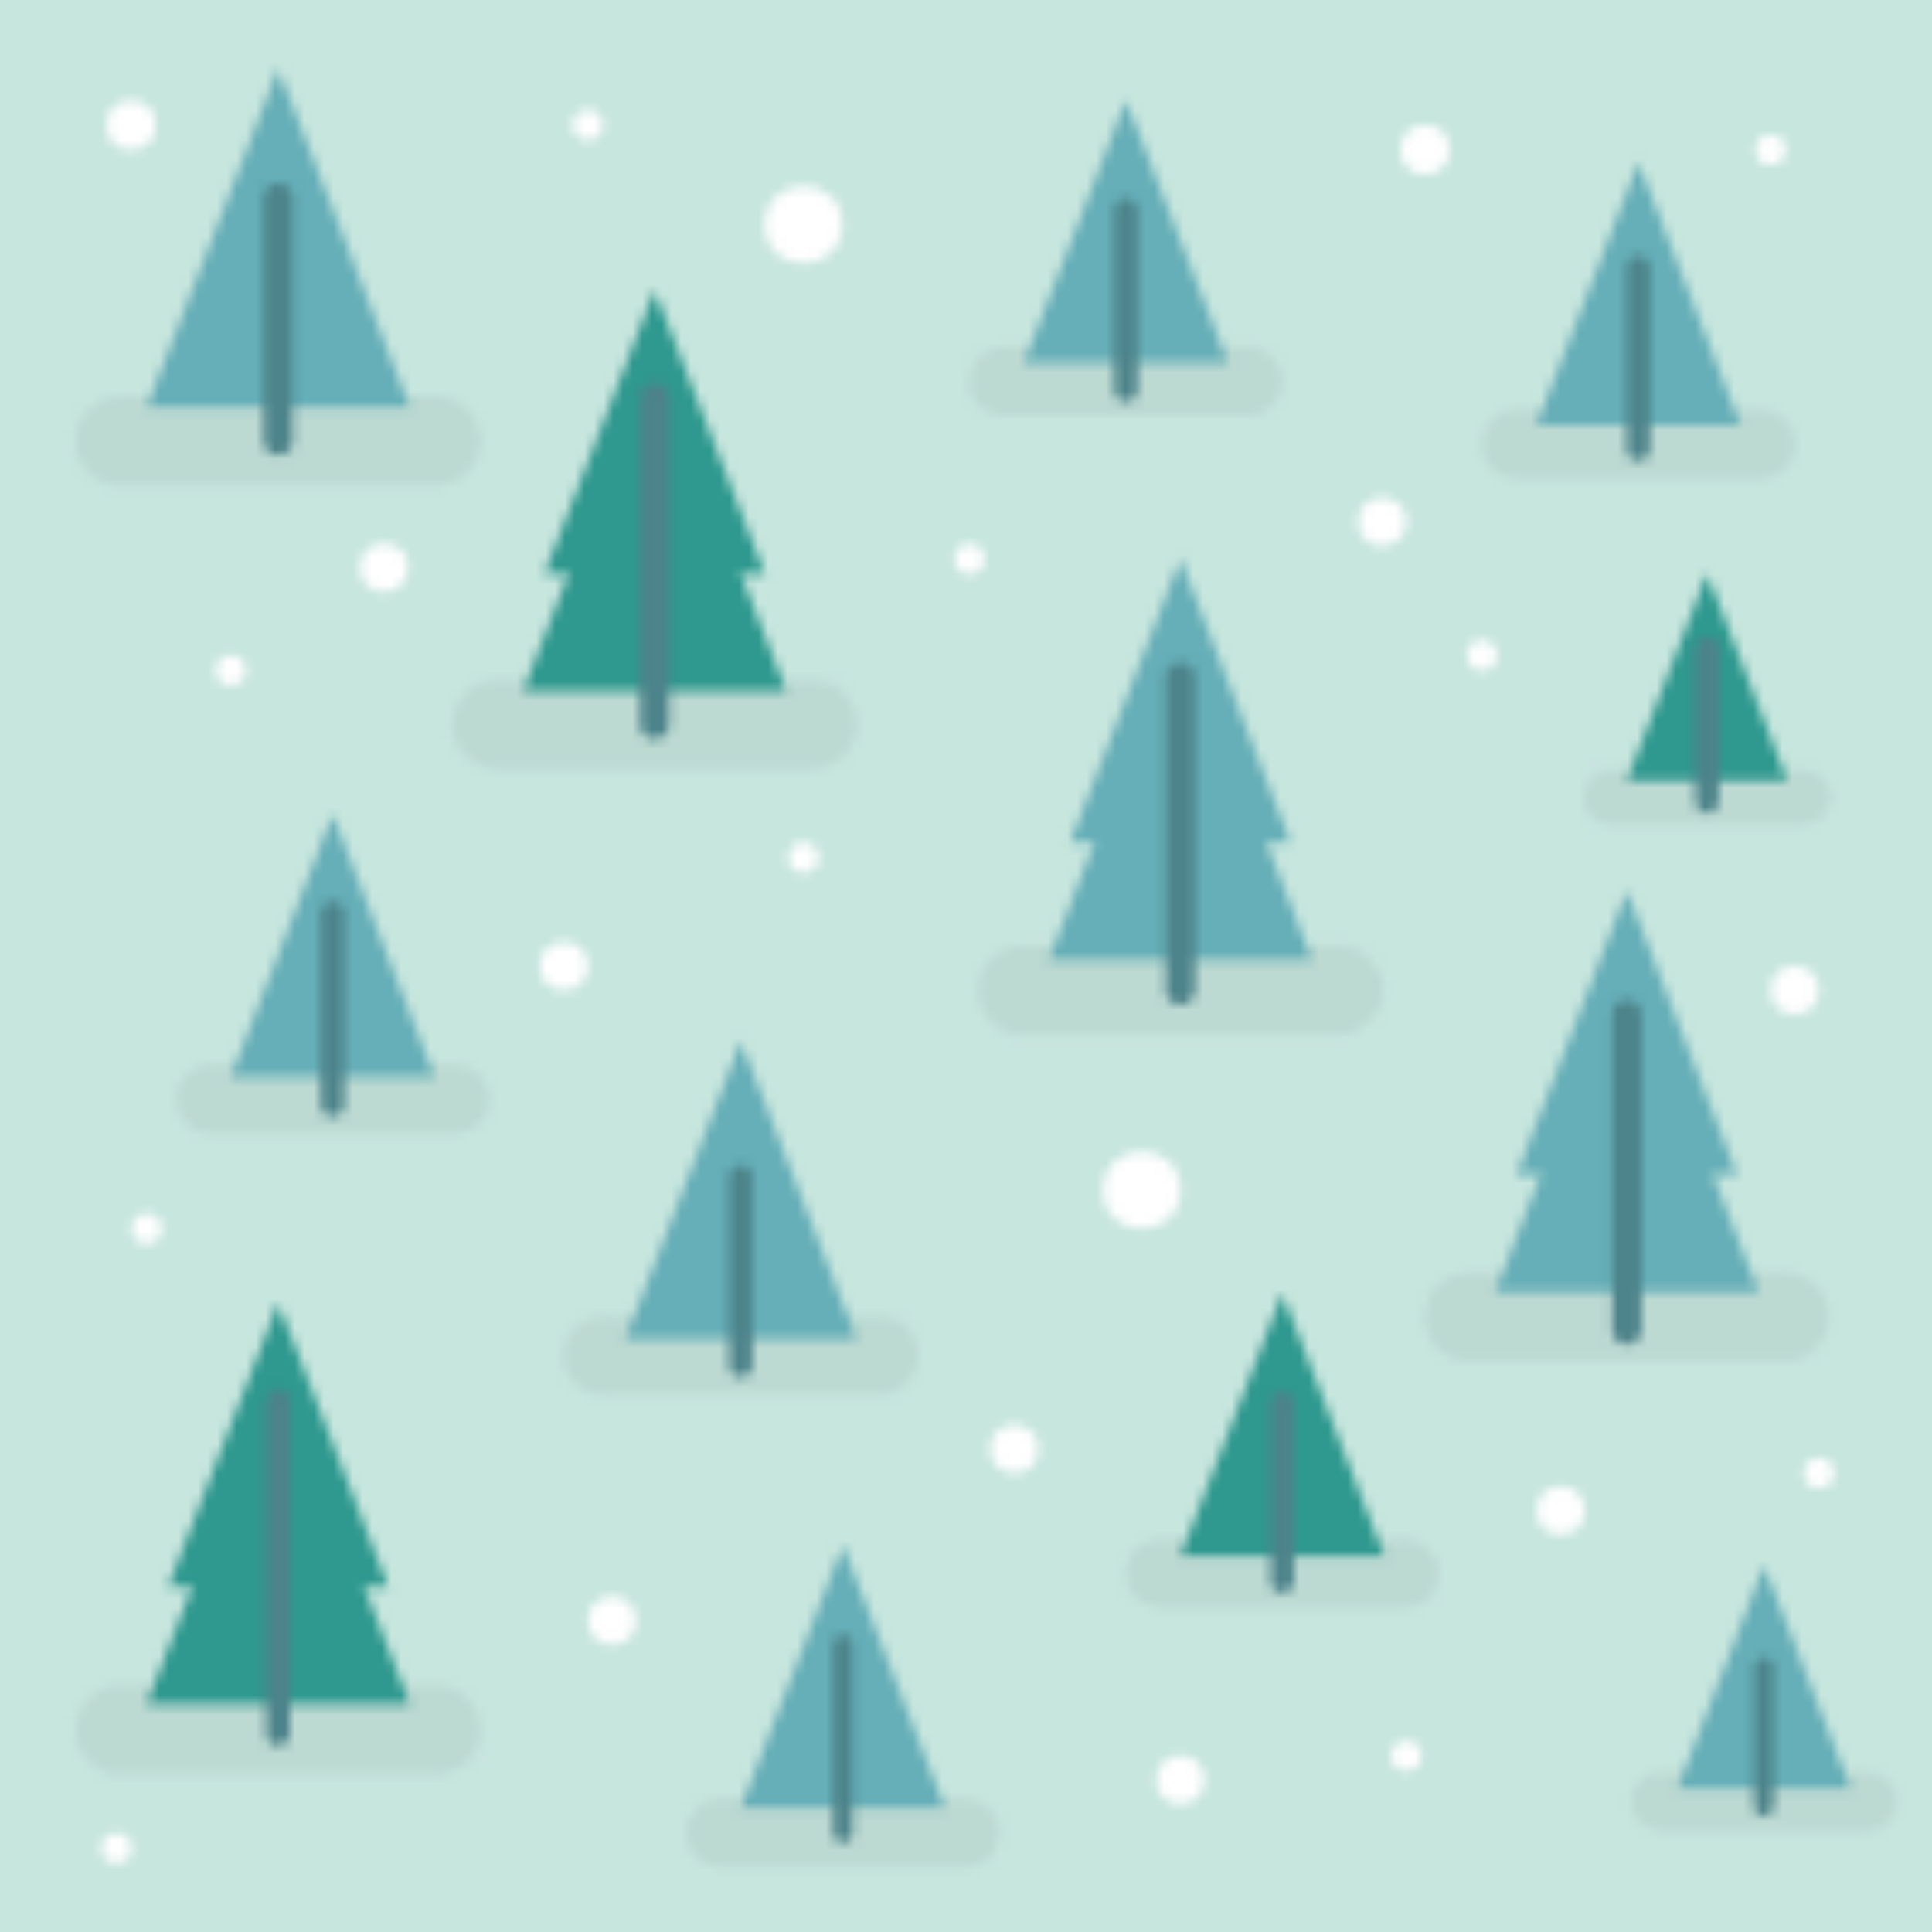 <?xml version="1.0" encoding="UTF-8"?><svg id="a" xmlns="http://www.w3.org/2000/svg" xmlns:xlink="http://www.w3.org/1999/xlink" viewBox="0 0 200 200"><defs><pattern id="b" x="0" y="0" width="200" height="200" patternUnits="userSpaceOnUse" viewBox="0 0 200 200"><rect width="200" height="200" fill="none" stroke-width="0"/><rect width="200" height="200" fill="#c7e6de" stroke-width="0"/><path d="m45.14,50.17H12.45c-2.51,0-4.55-2.04-4.55-4.55h0c0-2.51,2.04-4.55,4.55-4.55h32.68c2.51,0,4.55,2.04,4.55,4.55h0c0,2.51-2.04,4.55-4.55,4.55Z" fill="#bcd9d2" stroke-width="0"/><polygon points="15.18 42.16 28.79 7.12 42.41 42.16 15.18 42.16" fill="#66afb8" stroke-width="0"/><line x1="28.79" y1="20.5" x2="28.79" y2="45.62" fill="none" stroke="#4d838a" stroke-linecap="round" stroke-miterlimit="10" stroke-width="3"/><path d="m129.22,42.99h-25.33c-1.95,0-3.52-1.58-3.52-3.52h0c0-1.95,1.58-3.52,3.52-3.52h25.33c1.95,0,3.52,1.58,3.52,3.52h0c0,1.95-1.58,3.52-3.52,3.52Z" fill="#bcd9d2" stroke-width="0"/><polygon points="106 37.55 116.55 10.39 127.11 37.55 106 37.55" fill="#66afb8" stroke-width="0"/><line x1="116.55" y1="21.75" x2="116.55" y2="40.38" fill="none" stroke="#4d838a" stroke-linecap="round" stroke-miterlimit="10" stroke-width="2.4"/><path d="m99.91,193.28h-25.33c-1.95,0-3.52-1.58-3.52-3.52h0c0-1.95,1.58-3.52,3.52-3.52h25.33c1.95,0,3.52,1.58,3.52,3.52h0c0,1.95-1.58,3.52-3.52,3.52Z" fill="#bcd9d2" stroke-width="0"/><polygon points="76.69 187.13 87.25 159.96 97.8 187.13 76.69 187.13" fill="#66afb8" stroke-width="0"/><line x1="87.25" y1="170.25" x2="87.25" y2="189.75" fill="none" stroke="#4d838a" stroke-linecap="round" stroke-miterlimit="10" stroke-width="2"/><path d="m47.1,117.3h-25.33c-1.95,0-3.52-1.58-3.52-3.52h0c0-1.95,1.58-3.52,3.52-3.52h25.33c1.95,0,3.52,1.58,3.52,3.52h0c0,1.95-1.58,3.52-3.52,3.52Z" fill="#bcd9d2" stroke-width="0"/><polygon points="23.88 111.49 34.43 84.32 44.99 111.49 23.88 111.49" fill="#66afb8" stroke-width="0"/><line x1="34.43" y1="94.5" x2="34.43" y2="114.38" fill="none" stroke="#4d838a" stroke-linecap="round" stroke-miterlimit="10" stroke-width="2.4"/><path d="m193.36,189.5h-21.5c-1.65,0-2.99-1.34-2.99-2.99h0c0-1.65,1.34-2.99,2.99-2.99h21.5c1.65,0,2.99,1.34,2.99,2.99h0c0,1.65-1.34,2.99-2.99,2.99Z" fill="#bcd9d2" stroke-width="0"/><polygon points="173.66 185.12 182.61 162.07 191.57 185.12 173.66 185.12" fill="#66afb8" stroke-width="0"/><line x1="182.61" y1="172.59" x2="182.61" y2="187" fill="none" stroke="#4d838a" stroke-linecap="round" stroke-miterlimit="10" stroke-width="2"/><path d="m186.69,85.33h-19.95c-1.53,0-2.78-1.24-2.78-2.78h0c0-1.53,1.24-2.78,2.78-2.78h19.95c1.53,0,2.78,1.24,2.78,2.78h0c0,1.53-1.24,2.78-2.78,2.78Z" fill="#bcd9d2" stroke-width="0"/><polygon points="168.41 80.78 176.72 59.39 185.02 80.78 168.41 80.78" fill="#2f998f" stroke-width="0"/><line x1="176.72" y1="67.12" x2="176.72" y2="82.94" fill="none" stroke="#4d838a" stroke-linecap="round" stroke-miterlimit="10" stroke-width="2.4"/><path d="m182.27,49.51h-25.33c-1.95,0-3.52-1.58-3.52-3.52h0c0-1.95,1.58-3.52,3.52-3.52h25.33c1.95,0,3.52,1.58,3.52,3.52h0c0,1.95-1.58,3.52-3.52,3.52Z" fill="#bcd9d2" stroke-width="0"/><polygon points="159.05 43.99 169.6 16.83 180.16 43.99 159.05 43.99" fill="#66afb8" stroke-width="0"/><line x1="169.6" y1="27.67" x2="169.6" y2="46.5" fill="none" stroke="#4d838a" stroke-linecap="round" stroke-miterlimit="10" stroke-width="2.4"/><path d="m91.04,144.32h-28.7c-2.21,0-3.99-1.79-3.99-3.99h0c0-2.21,1.79-3.99,3.99-3.99h28.7c2.21,0,3.99,1.79,3.99,3.99h0c0,2.21-1.79,3.99-3.99,3.99Z" fill="#bcd9d2" stroke-width="0"/><polygon points="64.74 138.58 76.69 107.8 88.65 138.58 64.74 138.58" fill="#66afb8" stroke-width="0"/><line x1="76.69" y1="121.84" x2="76.69" y2="141.34" fill="none" stroke="#4d838a" stroke-linecap="round" stroke-miterlimit="10" stroke-width="2.4"/><path d="m84.1,79.55h-32.68c-2.51,0-4.55-2.04-4.55-4.55h0c0-2.51,2.04-4.55,4.55-4.55h32.68c2.51,0,4.55,2.04,4.55,4.55h0c0,2.51-2.04,4.55-4.55,4.55Z" fill="#bcd9d2" stroke-width="0"/><polygon points="54.15 71.52 67.76 36.48 81.38 71.52 54.15 71.52" fill="#2f998f" stroke-width="0"/><polygon points="56.35 59.4 67.76 30.04 79.17 59.4 56.35 59.4" fill="#2f998f" stroke-width="0"/><line x1="67.76" y1="41.13" x2="67.76" y2="75" fill="none" stroke="#4d838a" stroke-linecap="round" stroke-miterlimit="10" stroke-width="3"/><path d="m138.53,107.05h-32.68c-2.51,0-4.55-2.04-4.55-4.55h0c0-2.51,2.04-4.55,4.55-4.55h32.68c2.51,0,4.55,2.04,4.55,4.55h0c0,2.51-2.04,4.55-4.55,4.55Z" fill="#bcd9d2" stroke-width="0"/><polygon points="108.57 99.35 122.19 64.3 135.8 99.35 108.57 99.35" fill="#66afb8" stroke-width="0"/><polygon points="110.78 87.22 122.19 57.86 133.6 87.22 110.78 87.22" fill="#66afb8" stroke-width="0"/><line x1="122.19" y1="70.09" x2="122.19" y2="102.5" fill="none" stroke="#4d838a" stroke-linecap="round" stroke-miterlimit="10" stroke-width="3"/><path d="m45.14,183.62H12.45c-2.51,0-4.55-2.04-4.55-4.55h0c0-2.51,2.04-4.55,4.55-4.55h32.68c2.51,0,4.55,2.04,4.55,4.55h0c0,2.51-2.04,4.55-4.55,4.55Z" fill="#bcd9d2" stroke-width="0"/><polygon points="15.18 176.39 28.79 141.34 42.41 176.39 15.18 176.39" fill="#2f998f" stroke-width="0"/><polygon points="17.39 164.26 28.79 134.9 40.2 164.26 17.39 164.26" fill="#2f998f" stroke-width="0"/><line x1="28.79" y1="145" x2="28.79" y2="179.5" fill="none" stroke="#4d838a" stroke-linecap="round" stroke-miterlimit="10" stroke-width="2.42"/><path d="m184.75,140.88h-32.68c-2.51,0-4.55-2.04-4.55-4.55h0c0-2.51,2.04-4.55,4.55-4.55h32.68c2.51,0,4.55,2.04,4.55,4.55h0c0,2.51-2.04,4.55-4.55,4.55Z" fill="#bcd9d2" stroke-width="0"/><polygon points="154.79 133.72 168.41 98.67 182.02 133.72 154.79 133.72" fill="#66afb8" stroke-width="0"/><polygon points="157 121.59 168.41 92.23 179.81 121.59 157 121.59" fill="#66afb8" stroke-width="0"/><line x1="168.41" y1="105" x2="168.41" y2="137.67" fill="none" stroke="#4d838a" stroke-linecap="round" stroke-miterlimit="10" stroke-width="3"/><path d="m145.41,166.42h-25.33c-1.95,0-3.52-1.58-3.52-3.52h0c0-1.95,1.58-3.52,3.52-3.52h25.33c1.95,0,3.52,1.58,3.52,3.52h0c0,1.95-1.58,3.52-3.52,3.52Z" fill="#bcd9d2" stroke-width="0"/><polygon points="122.19 161.07 132.74 133.9 143.3 161.07 122.19 161.07" fill="#2f998f" stroke-width="0"/><line x1="132.74" y1="145.25" x2="132.74" y2="163.67" fill="none" stroke="#4d838a" stroke-linecap="round" stroke-miterlimit="10" stroke-width="2.4"/><circle cx="13.56" cy="12.94" r="2.56" fill="#fff" stroke-width="0"/><circle cx="147.52" cy="15.5" r="2.56" fill="#fff" stroke-width="0"/><circle cx="83.17" cy="23.25" r="4" fill="#fff" stroke-width="0"/><circle cx="118.19" cy="123.19" r="4" fill="#fff" stroke-width="0"/><circle cx="39.75" cy="58.75" r="2.5" fill="#fff" stroke-width="0"/><circle cx="122.19" cy="184.26" r="2.5" fill="#fff" stroke-width="0"/><circle cx="185.8" cy="102.5" r="2.5" fill="#fff" stroke-width="0"/><circle cx="58.35" cy="100" r="2.5" fill="#fff" stroke-width="0"/><circle cx="63.35" cy="167.75" r="2.5" fill="#fff" stroke-width="0"/><circle cx="143.08" cy="54" r="2.5" fill="#fff" stroke-width="0"/><circle cx="161.55" cy="156.36" r="2.5" fill="#fff" stroke-width="0"/><circle cx="105" cy="149.99" r="2.5" fill="#fff" stroke-width="0"/><circle cx="153.41" cy="67.83" r="1.56" fill="#fff" stroke-width="0"/><circle cx="12.05" cy="191.31" r="1.56" fill="#fff" stroke-width="0"/><circle cx="145.58" cy="181.76" r="1.56" fill="#fff" stroke-width="0"/><circle cx="188.3" cy="152.49" r="1.56" fill="#fff" stroke-width="0"/><circle cx="183.3" cy="15.5" r="1.56" fill="#fff" stroke-width="0"/><circle cx="60.85" cy="12.94" r="1.56" fill="#fff" stroke-width="0"/><circle cx="23.88" cy="69.39" r="1.56" fill="#fff" stroke-width="0"/><circle cx="15.18" cy="127.19" r="1.56" fill="#fff" stroke-width="0"/><circle cx="100.36" cy="57.86" r="1.56" fill="#fff" stroke-width="0"/><circle cx="83.17" cy="88.78" r="1.56" fill="#fff" stroke-width="0"/></pattern></defs><rect width="200" height="200" fill="url(#b)" stroke-width="0"/></svg>